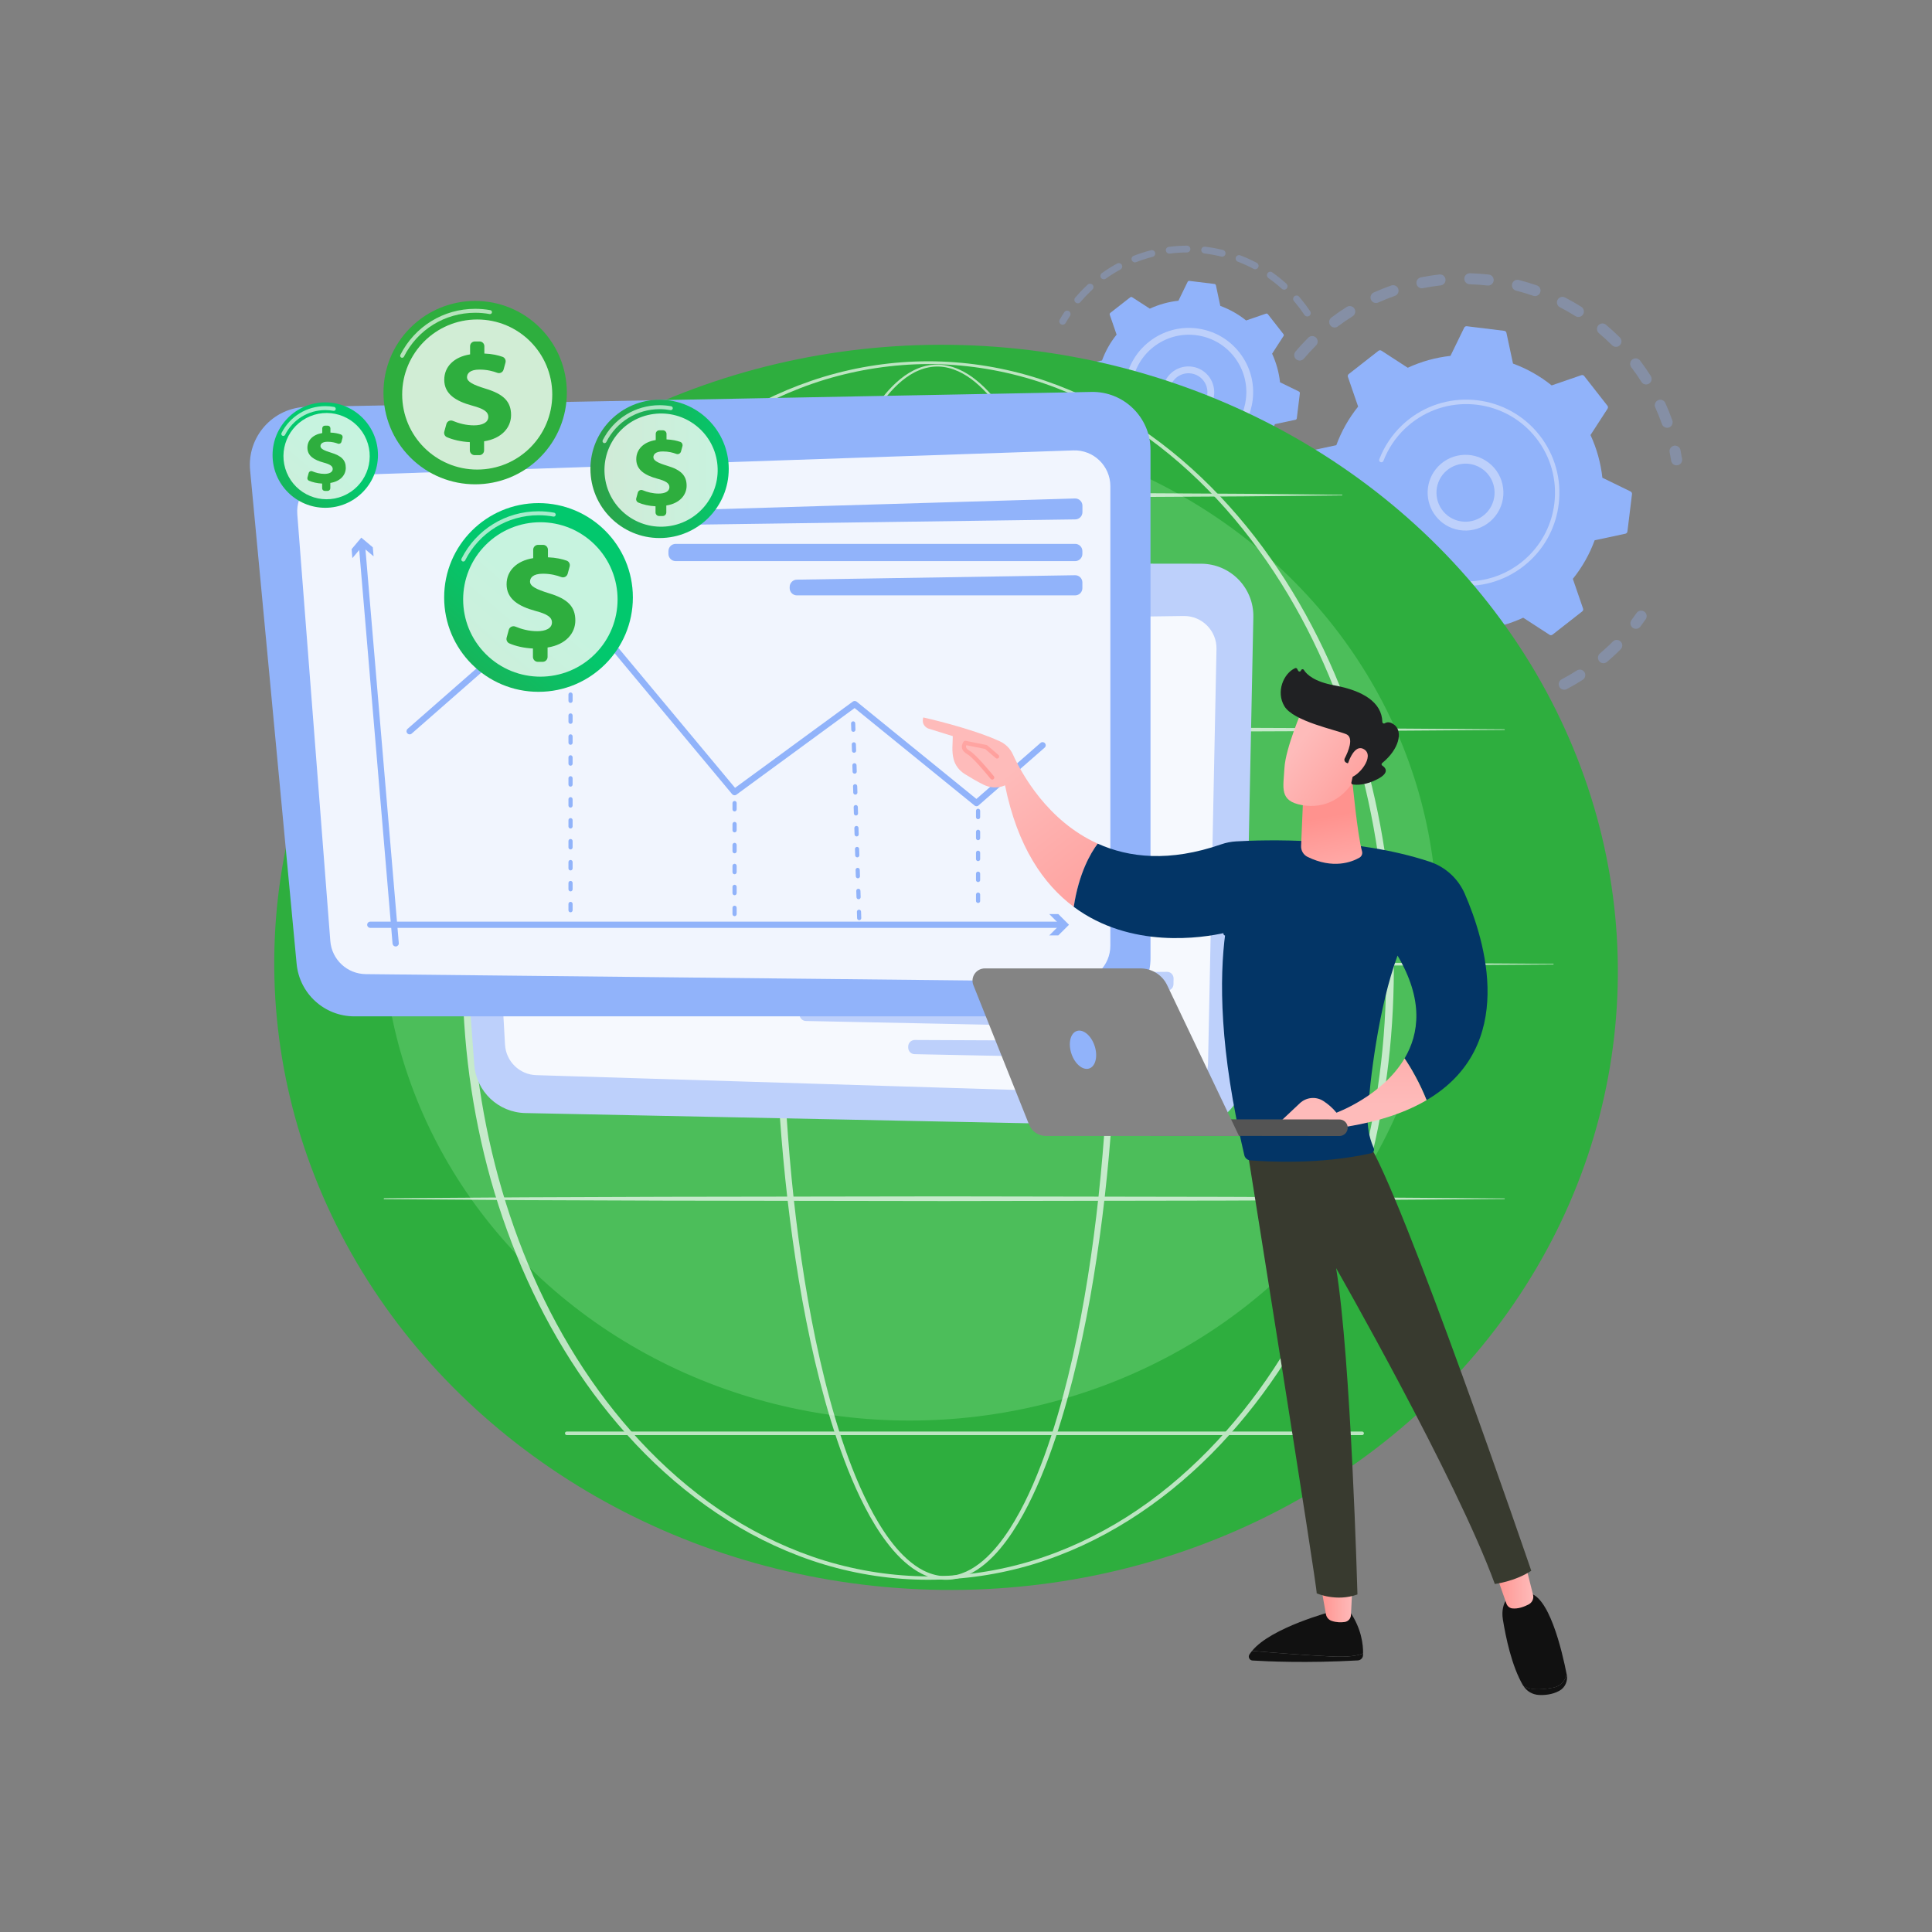 <?xml version="1.0" encoding="utf-8"?>
<!-- Generator: Adobe Illustrator 26.0.2, SVG Export Plug-In . SVG Version: 6.00 Build 0)  -->
<svg version="1.1" id="Illustration" xmlns="http://www.w3.org/2000/svg" xmlns:xlink="http://www.w3.org/1999/xlink" x="0px"
	 y="0px" viewBox="0 0 3710 3710" style="enable-background:new 0 0 3710 3710;" xml:space="preserve">
<rect x="0" y="0" width="3710" height="3710" fill="#808080" stroke="none"/>
<style type="text/css">
	.st0{opacity:0.3;}
	.st1{fill:#91B3FA;}
	.st2{fill:#BDD0FB;}
	.st3{fill:#2EAE3E;}
	.st4{opacity:0.26;fill:#A4EAAB;}
	.st5{opacity:0.68;}
	.st6{fill:#FFFFFF;}
	.st7{opacity:0.87;fill:#FFFFFF;}
	.st8{fill:url(#SVGID_1_);}
	.st9{opacity:0.65;fill:#FFFFFF;}
	.st10{opacity:0.78;fill:#FFFFFF;}
	.st11{fill:url(#SVGID_00000123430737120946689860000007230221949568185511_);}
	.st12{fill:url(#SVGID_00000023959599461456396060000015434736834854358179_);}
	.st13{fill:#111111;}
	.st14{fill:url(#SVGID_00000176003882534144380420000004745301173235949198_);}
	.st15{fill:url(#SVGID_00000107557591757672220610000008861199086268845976_);}
	.st16{fill:#383A2F;}
	.st17{fill:url(#SVGID_00000016039062416884002690000004597192151659180177_);}
	.st18{fill:#033566;}
	.st19{fill:url(#SVGID_00000021809031816877980480000016177451499313657018_);}
	.st20{fill:url(#SVGID_00000134217901452336271050000015557882907163691677_);}
	.st21{fill:#202123;}
	.st22{fill:url(#SVGID_00000082342532835601857830000012086596028929774271_);}
	.st23{fill:url(#SVGID_00000080907955225955313750000000947344622578648708_);}
	.st24{fill:url(#SVGID_00000149373225075690947230000000647803357143312038_);}
	.st25{fill:#545454;}
	.st26{fill:#848484;}
</style>
<g>
	<g>
		<g>
			<g class="st0">
				<path class="st1" d="M2488.2,689.2c-3.7-3.9-4-10-0.4-14.2c7.7-9.2,16-18.1,24.5-26.6c4.1-4.1,10.9-4.1,15,0
					c0,0.1,0.1,0.1,0.1,0.1c4,4.2,3.9,10.8-0.2,14.9c-8.1,8.1-15.9,16.6-23.3,25.3c-3.8,4.5-10.5,5-14.9,1.3
					C2488.7,689.8,2488.4,689.5,2488.2,689.2z M2555.3,625.7c-0.3-0.3-0.6-0.6-0.8-1c-3.5-4.7-2.6-11.3,2.1-14.9
					c9.6-7.3,19.6-14.2,29.7-20.5c5-3.1,11.5-1.6,14.6,3.3c3.1,5,1.6,11.5-3.3,14.6c-9.6,6.1-19.1,12.6-28.3,19.5
					C2565,630.1,2559,629.6,2555.3,625.7z M2634.7,578.6c-0.8-0.9-1.5-1.9-2-3c-2.4-5.3,0-11.6,5.3-14c10.9-4.9,22.3-9.4,33.6-13.4
					c5.5-1.9,11.6,1,13.5,6.5c1.9,5.5-1,11.6-6.5,13.5c-10.8,3.8-21.5,8-31.9,12.7C2642.6,582.8,2637.8,581.8,2634.7,578.6z
					 M2722.8,550.4c-1.4-1.4-2.3-3.2-2.7-5.3c-1.1-5.7,2.6-11.3,8.3-12.5c11.8-2.4,23.8-4.2,35.7-5.6c5.8-0.6,11.1,3.5,11.7,9.4
					c0.7,5.8-3.5,11.1-9.4,11.7c-11.3,1.3-22.8,3-34,5.3C2728.8,554.2,2725.2,553,2722.8,550.4z M2814.8,542.6c-1.9-2-3-4.7-2.9-7.6
					c0.2-5.9,5-10.5,10.9-10.3c12,0.3,24.1,1.2,36.1,2.5c5.8,0.6,10,5.9,9.4,11.7c-0.7,5.8-5.9,10-11.7,9.4
					c-11.4-1.3-22.9-2.1-34.3-2.4C2819.3,545.8,2816.7,544.5,2814.8,542.6z M2906.3,555.3c-2.5-2.6-3.6-6.3-2.6-10
					c1.4-5.7,7.2-9.1,12.9-7.7c11.6,3,23.3,6.5,34.6,10.4c5.5,1.9,8.5,8,6.5,13.5c-1.9,5.5-8,8.5-13.5,6.5
					c-10.8-3.7-21.8-7.1-32.9-9.9C2909.4,557.7,2907.7,556.7,2906.3,555.3z M3193.7,818.2c-1-1.1-1.8-2.3-2.3-3.8
					c-3.8-10.7-8.1-21.5-12.8-31.9c-2.4-5.3,0-11.6,5.3-14c5.3-2.4,11.6,0,14,5.3c5,11,9.5,22.3,13.5,33.6c1.9,5.5-1,11.6-6.5,13.5
					C3200.8,822.3,3196.5,821.1,3193.7,818.2z M2992.7,588c-3-3.2-3.9-8.1-1.8-12.2c2.7-5.2,9.1-7.3,14.3-4.6
					c10.7,5.5,21.3,11.5,31.4,17.9c4.9,3.1,6.5,9.7,3.4,14.6c-3.1,5-9.7,6.5-14.6,3.4c-9.7-6.1-19.7-11.8-29.8-17
					C2994.4,589.5,2993.5,588.8,2992.7,588z M3153.4,735.1c-0.5-0.5-0.9-1.1-1.3-1.7c-6.1-9.6-12.7-19.1-19.6-28.2
					c-3.5-4.7-2.6-11.3,2-14.9c4.7-3.5,11.3-2.6,14.9,2c7.3,9.6,14.2,19.6,20.6,29.7c3.1,5,1.7,11.5-3.3,14.6
					C3162.4,739.4,3156.8,738.7,3153.4,735.1z M3069.6,639.1c-3.7-3.9-4-10-0.5-14.2c3.8-4.5,10.5-5.1,14.9-1.3
					c9.2,7.7,18.1,15.9,26.6,24.4c0.1,0.1,0.1,0.1,0.2,0.2c4,4.2,3.9,10.7-0.2,14.8c-4.1,4.1-10.9,4.1-15,0
					c-8.1-8.1-16.6-15.9-25.3-23.2C3070.2,639.6,3069.9,639.4,3069.6,639.1z"/>
				<path class="st1" d="M3211.9,890.4c-1.4-1.5-2.5-3.5-2.8-5.7c-0.9-5.4-1.8-10.9-2.9-16.3c-1.2-5.7,2.6-11.3,8.3-12.5
					c5.7-1.2,11.3,2.6,12.5,8.3c1.1,5.7,2.2,11.4,3.1,17.1c0.9,5.8-3,11.2-8.8,12.1C3217.7,894.1,3214.3,892.9,3211.9,890.4z"/>
			</g>
			<g class="st0">
				<path class="st1" d="M3133.8,1204.2c-3.5-3.7-4-9.5-0.8-13.7c3.3-4.4,6.6-8.9,9.7-13.4c3.3-4.8,9.9-6,14.8-2.7
					c4.8,3.4,6,9.9,2.7,14.8c-3.3,4.8-6.7,9.5-10.2,14.1c-3.5,4.7-10.2,5.6-14.9,2.1C3134.6,1205,3134.2,1204.6,3133.8,1204.2z"/>
				<path class="st1" d="M2506.3,1241.8c-3.4-3.5-6.7-7.1-10-10.8c-3.9-4.4-3.5-11.1,0.8-15c4.4-3.9,11.1-3.5,15,0.8
					c7.6,8.4,15.5,16.6,23.6,24.2c4.3,4,4.4,10.7,0.4,15c-4,4.3-10.7,4.5-15,0.4C2516.1,1251.7,2511.1,1246.8,2506.3,1241.8z
					 M2461.9,1186.8c-0.4-0.4-0.8-0.9-1.1-1.4c-6.6-9.8-12.9-20-18.7-30.3c-2.9-5.1-1.1-11.6,4.1-14.4c5.1-2.9,11.6-1.1,14.4,4.1
					c5.5,9.8,11.5,19.5,17.8,28.8c3.3,4.8,2,11.4-2.8,14.7C2471.1,1191.2,2465.4,1190.5,2461.9,1186.8z M2564.3,1291.9
					c-3.5-3.6-4-9.3-1-13.5c3.4-4.8,10-5.9,14.8-2.5c9.1,6.5,18.6,12.7,28.3,18.4c5,3,6.7,9.5,3.7,14.5c-3,5-9.5,6.7-14.5,3.7
					c-10.2-6-20.2-12.6-29.8-19.4C2565.2,1292.8,2564.7,1292.3,2564.3,1291.9z M2419.4,1106.4c-0.9-1-1.7-2.1-2.2-3.5
					c-4.3-11-8.2-22.3-11.6-33.7c-1.7-5.6,1.5-11.5,7.1-13.2c5.6-1.7,11.5,1.5,13.2,7.1c3.2,10.8,6.9,21.5,11,32
					c2.1,5.5-0.5,11.6-6,13.7C2426.9,1110.5,2422.3,1109.4,2419.4,1106.4z M2643.6,1336.2c-2.8-3-3.8-7.4-2.1-11.5
					c2.3-5.4,8.5-7.9,13.9-5.7c10.3,4.3,21,8.3,31.7,11.8c5.6,1.8,8.6,7.8,6.8,13.4c-1.8,5.6-7.8,8.6-13.4,6.8
					c-11.3-3.7-22.5-7.8-33.3-12.4C2645.8,1338,2644.6,1337.2,2643.6,1336.2z M2730.8,1361.9c-2.3-2.4-3.4-5.7-2.8-9.2
					c1-5.8,6.5-9.6,12.3-8.6c11.1,2,22.3,3.5,33.5,4.6c5.8,0.5,10.1,5.7,9.6,11.6c-0.6,5.8-5.7,10.1-11.6,9.6
					c-11.8-1.1-23.6-2.7-35.2-4.8C2734.3,1364.6,2732.3,1363.5,2730.8,1361.9z M2821.5,1368.1c-1.7-1.8-2.8-4.2-2.9-6.9
					c-0.2-5.9,4.3-10.8,10.2-11c11.2-0.5,22.6-1.4,33.7-2.8c5.8-0.7,11.1,3.4,11.8,9.2c0.7,5.8-3.4,11.1-9.2,11.8
					c-11.7,1.5-23.6,2.5-35.5,3C2826.4,1371.5,2823.5,1370.2,2821.5,1368.1z M2911.4,1354.4c-1.2-1.2-2.1-2.8-2.6-4.6
					c-1.5-5.7,1.8-11.5,7.5-13c10.9-2.9,21.7-6.3,32.3-10.1c5.5-2,11.6,0.9,13.6,6.4c2,5.5-0.9,11.6-6.4,13.6
					c-11.1,4-22.5,7.6-34,10.7C2917.9,1358.3,2913.9,1357.1,2911.4,1354.4z M2996.1,1321.2c-0.7-0.7-1.3-1.5-1.7-2.4
					c-2.7-5.2-0.7-11.6,4.4-14.3c9.9-5.2,19.7-10.9,29.2-17c4.9-3.2,11.5-1.7,14.6,3.2c3.2,4.9,1.7,11.5-3.2,14.7
					c-10,6.4-20.3,12.4-30.8,17.9C3004.4,1325.5,2999.2,1324.5,2996.1,1321.2z M3071.4,1270.3c-0.2-0.2-0.3-0.3-0.4-0.5
					c-3.8-4.5-3.2-11.2,1.2-14.9c6.3-5.4,12.5-11,18.5-16.7c2.2-2.1,4.3-4.2,6.4-6.3c4.1-4.1,10.9-4.2,15,0c4.3,4.1,4.2,10.9,0,15
					c-2.2,2.2-4.4,4.4-6.7,6.6c-6.3,6-12.8,11.9-19.4,17.5C3081.6,1274.7,3075.2,1274.3,3071.4,1270.3z"/>
				<path class="st1" d="M2395.8,1018.3c-1.5-1.5-2.5-3.5-2.8-5.7c-0.9-5.7-1.6-11.5-2.3-17.2c-0.6-5.8,3.5-11.1,9.4-11.7
					c5.8-0.6,11.1,3.5,11.7,9.4c0.6,5.5,1.3,11,2.2,16.4c0.9,5.8-3.1,11.2-8.9,12.1C2401.5,1022,2398.1,1020.7,2395.8,1018.3z"/>
			</g>
			<g>
				<path class="st1" d="M2494.4,943.5c-0.3,2.1,0.8,4.1,2.7,5.1l54.2,26.4c3.1,28,10.6,55.7,22.8,82l-32.8,50.6
					c-1.2,1.8-1,4.1,0.3,5.7l44.6,57c1.3,1.7,3.5,2.3,5.5,1.6l57-19.6c22.6,18.2,47.7,32.2,74.2,41.9l12.6,59
					c0.4,2.1,2.1,3.6,4.2,3.9l71.8,8.8c2.1,0.3,4.1-0.8,5.1-2.7l26.4-54.2c28-3.1,55.7-10.6,82-22.8l50.6,32.8
					c1.8,1.2,4.1,1,5.7-0.3l57-44.6c1.7-1.3,2.3-3.5,1.6-5.5l-19.6-57c18.2-22.6,32.2-47.7,41.9-74.1l59-12.6
					c2.1-0.4,3.6-2.1,3.9-4.2l8.8-71.8c0.3-2.1-0.8-4.1-2.7-5.1l-54.2-26.4c-3.1-28-10.6-55.7-22.8-82l32.8-50.6
					c1.1-1.8,1-4.1-0.3-5.7l-44.6-57c-1.3-1.7-3.5-2.3-5.5-1.6l-57,19.6c-22.6-18.2-47.7-32.2-74.2-41.9l-12.6-59
					c-0.4-2.1-2.1-3.6-4.2-3.9l-71.8-8.8c-2.1-0.3-4.1,0.8-5.1,2.7l-26.4,54.2c-28,3.1-55.7,10.6-82,22.8l-50.6-32.8
					c-1.8-1.1-4.1-1-5.7,0.3l-57,44.6c-1.7,1.3-2.3,3.5-1.6,5.5l19.6,57c-18.2,22.6-32.2,47.7-41.9,74.1l-59,12.6
					c-2.1,0.4-3.6,2.1-3.9,4.2L2494.4,943.5z"/>
				<g>
					<path class="st2" d="M2761.7,996.4c-24.6-25.6-27.3-66.1-5-94.9c24.6-31.7,70.4-37.5,102.1-12.9c15.4,11.9,25.2,29.1,27.6,48.4
						c2.4,19.3-2.8,38.3-14.7,53.7c-24.6,31.7-70.4,37.5-102.1,12.9C2766.8,1001.3,2764.1,998.9,2761.7,996.4z M2854.5,907.5
						c-1.9-2-3.9-3.8-6.1-5.5c-24.3-18.8-59.4-14.4-78.3,9.9c-18.8,24.3-14.4,59.4,9.9,78.3c24.3,18.8,59.4,14.4,78.3-9.9
						c9.1-11.8,13.1-26.4,11.3-41.2C2868,927.1,2862.8,916.1,2854.5,907.5z"/>
				</g>
				<g>
					<path class="st2" d="M2686.9,1070.2c-4.2-4.4-8.2-9-12-13.9l0,0c-1.2-1.5-2.4-3.1-3.5-4.6c-5.7-7.7-10.7-15.9-15-24.4
						c-0.1-0.1-0.1-0.2-0.2-0.3c-0.2-0.3-0.3-0.7-0.5-1c-0.3-0.6-0.6-1.3-1-1.9c-0.8-1.7-0.4-3.7,0.9-4.9c0.3-0.3,0.7-0.6,1.1-0.8
						c2.1-1,4.6-0.1,5.7,2c5.3,10.8,11.7,21.2,19.2,30.8c37.2,47.6,94.8,70,150.8,64.5c31.2-3,61.9-14.6,88.3-35.3
						c4.6-3.6,9.1-7.5,13.2-11.5c28.2-27.1,46.1-62.7,50.9-102c5.5-45.2-6.9-89.8-34.9-125.6c-57.9-74-165.2-87.1-239.2-29.2
						c-4.6,3.6-8.9,7.4-13.1,11.3c-18,17.3-32,38.3-41,61.6c-0.2,0.6-0.6,1.1-1,1.5c-1.1,1.1-2.9,1.5-4.5,0.9
						c-2.2-0.8-3.3-3.3-2.4-5.5c9.4-24.5,24.1-46.5,43-64.7c4.4-4.2,8.9-8.2,13.7-11.9c77.7-60.8,190.3-47,251.1,30.7
						c29.4,37.6,42.5,84.5,36.7,131.9c-5,41.3-23.8,78.7-53.4,107.1c-4.4,4.2-9,8.2-13.9,12.1c-37.6,29.4-84.5,42.5-131.9,36.7
						C2752.8,1118.6,2715.3,1099.8,2686.9,1070.2z"/>
				</g>
			</g>
		</g>
		<g>
			<g class="st0">
				<path class="st1" d="M2035.9,621.6c-2-2-2.4-5.2-1-7.8c2.8-4.8,5.7-9.6,8.8-14.3c2-3,6-3.9,9.1-1.9c3,2,3.9,6,1.9,9.1
					c-2.9,4.4-5.7,9-8.4,13.6c-1.8,3.1-5.8,4.2-8.9,2.4C2036.8,622.5,2036.3,622.1,2035.9,621.6z"/>
				<path class="st1" d="M2064.9,580.4c-2.3-2.4-2.5-6.2-0.3-8.8c6.2-7.3,12.8-14.4,19.8-21c1.5-1.4,2.9-2.8,4.4-4.2
					c2.7-2.4,6.8-2,9.3,0.4c2.4,2.7,2.3,6.8-0.4,9.3c-1.4,1.3-2.8,2.6-4.2,4c-6.6,6.3-12.9,13.1-18.8,20c-2.3,2.8-6.5,3.1-9.2,0.8
					C2065.2,580.7,2065,580.5,2064.9,580.4z M2114.9,534.3c-0.2-0.2-0.4-0.5-0.6-0.7c-2.1-2.9-1.4-7,1.5-9.1
					c9.4-6.8,19.4-13,29.5-18.5c3.2-1.7,7.2-0.5,8.9,2.6c1.7,3.2,0.6,7.2-2.6,8.9c-9.7,5.3-19.2,11.2-28.2,17.7
					C2120.8,537,2117.1,536.7,2114.9,534.3z M2174.7,501.8c-0.6-0.6-1-1.3-1.4-2.1c-1.3-3.4,0.3-7.2,3.7-8.5
					c10.8-4.2,22-7.8,33.2-10.7c3.5-0.9,7.1,1.2,8,4.7c0.9,3.5-1.2,7.1-4.7,8c-10.7,2.7-21.4,6.2-31.7,10.2
					C2179.2,504.4,2176.4,503.7,2174.7,501.8z M2240.6,485c-0.9-1-1.6-2.3-1.8-3.7c-0.5-3.6,2.1-6.9,5.7-7.3
					c11.5-1.5,23.2-2.2,34.8-2.3c3.6,0,6.6,2.9,6.6,6.5c0,3.6-2.9,6.6-6.5,6.6c-11,0-22.2,0.8-33.2,2.2
					C2244,487.2,2241.9,486.4,2240.6,485z M2308.6,484.7c-1.3-1.4-2-3.3-1.8-5.3c0.4-3.6,3.7-6.2,7.3-5.7
					c11.5,1.4,23.1,3.5,34.3,6.3c3.5,0.9,5.7,4.4,4.8,7.9c-0.9,3.5-4.4,5.7-7.9,4.8c-10.7-2.6-21.7-4.6-32.7-6
					C2311,486.5,2309.6,485.8,2308.6,484.7z M2374.6,501c-1.7-1.8-2.3-4.4-1.4-6.9c1.3-3.4,5.1-5.1,8.5-3.8
					c10.8,4.1,21.5,9,31.7,14.4c3.2,1.7,4.4,5.7,2.7,8.9c-1.7,3.2-5.7,4.4-8.9,2.7c-9.7-5.2-19.9-9.8-30.2-13.8
					C2376,502.2,2375.2,501.7,2374.6,501z M2434.6,532.9c-2.1-2.2-2.5-5.7-0.6-8.3c2.1-3,6.2-3.7,9.1-1.6c9.5,6.6,18.6,14,27.2,21.8
					c2.6,2.5,2.9,6.6,0.5,9.3c-2.4,2.7-6.6,2.9-9.3,0.5c-8.2-7.5-17-14.4-26-20.8C2435.2,533.5,2434.9,533.2,2434.6,532.9z
					 M2505.6,605.7c-0.3-0.3-0.5-0.6-0.7-0.9c-5.3-7.9-11.1-15.7-17.3-23.2c-0.9-1.1-1.9-2.2-2.8-3.3c-2.4-2.7-2.1-6.9,0.7-9.2
					c2.7-2.4,7-2.1,9.2,0.7c1,1.2,2,2.3,3,3.5c6.5,7.8,12.6,15.9,18.2,24.3c2,3,1.2,7.1-1.8,9.1
					C2511.3,608.4,2507.8,607.9,2505.6,605.7z"/>
			</g>
			<g class="st0">
				<path class="st1" d="M2079,953.2c-2.5-2.6-2.4-6.7,0.1-9.2c2.6-2.5,6.7-2.5,9.3,0.1c7.6,7.8,15.8,15.1,24.3,21.9
					c2.8,2.3,3.3,6.4,1.1,9.2c-2.3,2.8-6.4,3.3-9.2,1.1C2095.7,969.2,2087.1,961.4,2079,953.2C2079,953.3,2079,953.3,2079,953.2z
					 M2057,928c-0.2-0.2-0.3-0.3-0.5-0.5c-7-9-13.5-18.6-19.3-28.4c-1.8-3.1-0.8-7.1,2.3-9c3.1-1.9,7.1-0.8,9,2.3
					c5.6,9.3,11.8,18.4,18.4,27.1c2.2,2.9,1.7,7-1.2,9.2C2063,930.7,2059.3,930.4,2057,928z M2131.4,994.9c-2-2.1-2.4-5.4-0.9-8
					c1.9-3.1,5.9-4.1,9-2.2c9.3,5.7,19,10.8,28.9,15.3c3.3,1.5,4.7,5.4,3.2,8.7c-1.5,3.3-5.4,4.7-8.7,3.2
					c-10.4-4.7-20.5-10.1-30.3-16.1C2132.2,995.6,2131.7,995.3,2131.4,994.9z M2022.7,870.5c-0.5-0.5-0.9-1.2-1.3-1.9
					c-4.6-10.4-8.6-21.3-11.9-32.2c-1-3.5,0.9-7.1,4.4-8.2c3.5-1,7.1,0.9,8.2,4.4c3.1,10.4,7,20.7,11.3,30.7c1.5,3.3,0,7.2-3.4,8.6
					C2027.5,873.1,2024.6,872.4,2022.7,870.5z M2192.2,1022.6c-1.6-1.7-2.3-4.2-1.5-6.5c1.1-3.5,4.8-5.4,8.2-4.3
					c10.4,3.3,21,6,31.7,8c3.6,0.7,5.9,4.1,5.2,7.6c-0.7,3.6-4.1,5.9-7.6,5.2c-11.2-2.1-22.4-4.9-33.3-8.3
					C2193.9,1024,2193,1023.4,2192.2,1022.6z M2258,1034.9c-1.2-1.3-1.9-3.1-1.8-5c0.2-3.6,3.3-6.4,7-6.1
					c10.9,0.7,21.9,0.7,32.7,0.1c3.6-0.2,6.7,2.6,6.9,6.2c0.2,3.6-2.6,6.7-6.2,6.9c-11.4,0.6-22.9,0.6-34.3-0.1
					C2260.6,1036.8,2259.1,1036.1,2258,1034.9z M2324.8,1031.1c-0.9-0.9-1.5-2.1-1.7-3.4c-0.6-3.6,1.7-7,5.3-7.6
					c10.7-1.9,21.4-4.5,31.8-7.7c3.5-1.1,7.1,0.9,8.2,4.3c1.1,3.5-0.9,7.1-4.3,8.2c-10.9,3.4-22.1,6.1-33.3,8.1
					C2328.4,1033.5,2326.2,1032.7,2324.8,1031.1z"/>
				<path class="st1" d="M2003.3,806.1c-0.9-0.9-1.5-2.1-1.7-3.4c-0.9-5.5-1.7-11.1-2.3-16.6c-0.4-3.6,2.2-6.8,5.8-7.2
					c3.6-0.4,6.8,2.2,7.2,5.8c0.6,5.2,1.3,10.5,2.2,15.8c0.6,3.6-1.8,7-5.3,7.6C2007,808.4,2004.8,807.6,2003.3,806.1z"/>
			</g>
			<g>
				<path class="st1" d="M2068.2,751.5c-0.2,1.4,0.6,2.8,1.8,3.4l36.3,17.7c2,18.7,7.1,37.3,15.2,54.9l-21.9,33.9
					c-0.8,1.2-0.7,2.7,0.2,3.8l29.8,38.1c0.9,1.1,2.4,1.6,3.7,1.1l38.1-13.1c15.1,12.2,31.9,21.5,49.6,28l8.4,39.5
					c0.3,1.4,1.4,2.4,2.8,2.6l48.1,5.9c1.4,0.2,2.8-0.6,3.4-1.8l17.7-36.3c18.7-2,37.3-7.1,54.9-15.2l33.9,21.9
					c1.2,0.8,2.7,0.7,3.8-0.2l38.1-29.8c1.1-0.9,1.6-2.4,1.1-3.7l-13.1-38.1c12.2-15.1,21.5-31.9,28-49.6l39.5-8.4
					c1.4-0.3,2.4-1.4,2.6-2.8l5.9-48.1c0.2-1.4-0.6-2.8-1.8-3.4l-36.3-17.7c-2-18.7-7.1-37.3-15.2-54.9l21.9-33.9
					c0.8-1.2,0.7-2.7-0.2-3.8l-29.8-38.1c-0.9-1.1-2.4-1.6-3.7-1.1l-38.1,13.1c-15.1-12.2-31.9-21.5-49.6-28l-8.4-39.5
					c-0.3-1.4-1.4-2.4-2.8-2.6l-48.1-5.9c-1.4-0.2-2.8,0.6-3.4,1.8l-17.7,36.3c-18.7,2-37.3,7.1-54.9,15.2l-33.9-21.9
					c-1.2-0.8-2.7-0.7-3.8,0.2l-38.1,29.8c-1.1,0.9-1.6,2.4-1.1,3.7l13.1,38.1c-12.2,15.1-21.5,31.9-28,49.6l-39.5,8.4
					c-1.4,0.3-2.4,1.4-2.6,2.8L2068.2,751.5z"/>
				<g>
					<path class="st2" d="M2246.3,787.4c-7.3-7.6-12-17.4-13.3-28c-1.7-13.1,1.9-26.1,10-36.6c16.7-21.6,47.9-25.5,69.5-8.8
						c21.6,16.8,25.5,47.9,8.8,69.5c-8.1,10.5-19.8,17.1-32.9,18.8c-13.1,1.7-26.1-1.9-36.6-10
						C2249.8,790.8,2248,789.2,2246.3,787.4z M2308.5,728c-1.2-1.3-2.5-2.5-4-3.6c-15.9-12.3-38.8-9.4-51.1,6.5
						c-6,7.7-8.6,17.2-7.4,26.9c1.2,9.7,6.1,18.3,13.8,24.2l0,0c7.7,6,17.3,8.6,26.9,7.4c9.7-1.2,18.3-6.1,24.2-13.8
						C2322.2,761.1,2320.8,740.8,2308.5,728z"/>
				</g>
				<g>
					<path class="st2" d="M2194.2,838.8c-2.9-3-5.6-6.2-8.2-9.5c-5.2-6.6-9.7-13.8-13.4-21.3c-0.2-0.3-0.3-0.7-0.5-1
						c-1.3-2.6-0.6-5.7,1.4-7.6c0.5-0.5,1.1-0.9,1.7-1.2c3.3-1.6,7.2-0.2,8.7,3c3.4,7,7.6,13.7,12.4,19.9l0,0c0.3,0.3,0.5,0.7,0.8,1
						c11.6,14.5,26.4,25.6,43,32.6c9.1,3.8,18.7,6.4,28.7,7.7c0.1,0,0.2,0,0.2,0c0.3,0,0.5,0.1,0.7,0.1c29.2,3.6,58.1-4.5,81.3-22.6
						c3-2.3,5.9-4.8,8.6-7.4c18.3-17.5,29.8-40.6,32.9-66.1c3.6-29.2-4.5-58.1-22.6-81.3c-18.2-23.2-44.3-37.9-73.5-41.5
						c-29.2-3.6-58.1,4.5-81.3,22.6c-3,2.3-5.8,4.8-8.5,7.3c-11.6,11.2-20.7,24.8-26.5,39.9c-0.4,0.9-0.9,1.7-1.6,2.4
						c-1.8,1.7-4.4,2.3-6.9,1.4c-3.4-1.3-5.1-5.1-3.8-8.5c6.5-16.9,16.6-32.1,29.7-44.6c3-2.9,6.2-5.6,9.5-8.2
						c26-20.3,58.3-29.3,91-25.3c32.7,4,61.9,20.5,82.2,46.5c20.3,26,29.3,58.3,25.3,91c-3.5,28.5-16.4,54.3-36.9,73.9
						c-3,2.9-6.2,5.7-9.6,8.3C2309,889.8,2237.5,883.8,2194.2,838.8z"/>
				</g>
			</g>
		</g>
	</g>
	<g>
		
			<ellipse transform="matrix(4.385839e-02 -0.999 0.999 4.385839e-02 -118.733 3591.132)" class="st3" cx="1816.8" cy="1857.6" rx="1195.4" ry="1290.3"/>
		<ellipse class="st4" cx="1746.9" cy="1771.4" rx="1012.5" ry="956.5"/>
		<g class="st5">
			<path class="st6" d="M2144.9,1863.4c-0.3,210.8-14.7,421.9-51.7,629.7c-9.4,51.9-20.2,103.6-33.2,154.7
				c-13,51.1-28,101.8-46.4,151.4c-9.2,24.8-19.3,49.2-30.6,73.1c-11.3,23.9-23.9,47.3-38.6,69.5c-14.7,22.1-31.3,43.2-51.9,60.6
				c-10.3,8.6-21.5,16.3-33.9,21.9c-12.3,5.6-25.8,9.1-39.5,9.3c-13.7,0.4-27.3-2.3-39.9-7.4c-12.6-5-24.2-12.3-34.7-20.7
				c-21-16.8-38-37.7-53-59.6c-14.9-22-27.7-45.3-39.2-69.1c-11.5-23.8-21.7-48.3-31-73c-18.6-49.5-33.8-100.1-46.9-151.2
				c-13.1-51.1-24-102.8-33.5-154.6c-18.8-103.8-31.7-208.6-40.3-313.7c-8.6-105.1-12.8-210.5-13.3-316
				c-0.2-52.7,1.1-105.4,2.9-158.1c1.9-52.7,4.8-105.3,8.6-157.9c7.7-105.1,19.2-210,36.4-314.1c8.6-52,18.7-103.8,30.8-155.1
				c12.2-51.3,26.3-102.2,43.9-152c8.8-24.9,18.5-49.5,29.5-73.5c11-24,23.3-47.5,37.7-69.7c14.5-22.1,31.1-43.2,51.9-60.1
				c10.4-8.4,21.8-15.6,34.3-20.6c12.4-5,25.9-7.5,39.4-7c13.4,0.4,26.7,3.8,38.9,9.2c12.2,5.4,23.5,12.8,33.8,21.2
				c20.7,16.8,37.8,37.4,53,59.1c15.1,21.7,28.3,44.7,40.3,68.3c11.9,23.6,22.6,47.8,32.4,72.3c19.6,49,35.7,99.3,49.8,150.2
				c14,50.9,25.9,102.3,36.1,154C2127.9,1441.4,2144.4,1652.6,2144.9,1863.4z M2132.2,1863.4c0.2-105.1-3.9-210.2-12.7-314.9
				c-8.7-104.7-21.8-209.1-41.4-312.4c-9.8-51.6-21.1-102.9-34.6-153.7c-13.5-50.7-29.2-100.9-48.2-149.9
				c-9.6-24.4-19.9-48.6-31.6-72c-11.6-23.5-24.5-46.4-39.3-68c-14.8-21.5-31.5-41.9-51.6-58.6c-10-8.3-20.9-15.5-32.7-20.9
				c-11.8-5.3-24.5-8.7-37.4-9.1c-12.9-0.4-25.8,2.2-37.7,7.1c-12,4.8-23,12-33,20.2c-20,16.6-36.3,37.5-50.4,59.4
				c-14.1,22-26,45.4-36.7,69.3c-10.7,23.9-20.1,48.5-28.6,73.3c-17,49.7-30.6,100.4-42.3,151.7c-11.6,51.2-21.2,102.9-29.4,154.8
				c-16.2,103.8-26.8,208.5-33.5,313.4c-6.8,104.9-9.3,210-9.1,315.1c-0.2,105.1,3.4,210.2,11.3,315
				c7.9,104.8,20.1,209.3,38.2,312.8c9.1,51.7,19.7,103.2,32.4,154.1c12.7,50.9,27.5,101.4,45.6,150.6c9.1,24.6,19,48.8,30.3,72.5
				c11.3,23.6,23.7,46.7,38.2,68.4c14.5,21.6,31,42.1,51.1,58.3c10,8.1,20.9,15.1,32.8,19.8c11.8,4.8,24.5,7.5,37.1,7
				c12.7-0.3,25.2-3.7,36.8-9c11.6-5.3,22.3-12.7,32.1-21c19.6-16.8,35.8-37.6,50.1-59.3c28.3-43.9,49.4-92.2,67.4-141.4
				c17.9-49.3,32.5-99.8,45.1-150.7c12.6-51,23-102.5,32-154.2c18-103.5,30-208,37.9-312.8
				C2128.5,2073.6,2132.3,1968.5,2132.2,1863.4z"/>
			<path class="st6" d="M2676.6,1863.4c-0.3,67.8-4.5,135.7-13.6,202.9c-9.1,67.2-22.5,133.9-40.7,199.2
				c-36.7,130.5-92.2,256.2-167.8,369c-37.8,56.3-80.6,109.4-128.4,157.5c-47.8,48.1-100.8,91.2-158.2,127.3
				c-57.4,36.1-119.4,65.1-184.4,84.7c-65,19.5-132.8,29.6-200.7,29.6c-67.9,0.1-135.7-10-200.7-29.5
				c-65-19.6-127.1-48.6-184.5-84.6c-57.5-36.1-110.5-79.2-158.4-127.3c-47.9-48.1-90.8-101.1-128.6-157.4
				c-75.7-112.8-131.2-238.5-168.1-369.1c-18.3-65.4-31.9-132.1-41-199.3c-9-67.3-13.3-135.2-13.5-203c0.2-67.9,4.5-135.8,13.6-203
				c9.1-67.3,22.8-133.9,41.1-199.3c37-130.6,92.6-256.2,168.3-368.9c37.8-56.3,80.7-109.3,128.6-157.3
				c47.9-48,100.9-91,158.3-127.1c57.5-36,119.5-64.7,184.4-84.4c64.9-19.5,132.7-29.6,200.5-29.6c67.8,0,135.5,10.2,200.4,29.7
				c64.9,19.7,126.9,48.5,184.3,84.5c57.4,36.1,110.3,79.1,158.1,127.2c47.8,48,90.7,101,128.4,157.3
				c75.6,112.7,131.1,238.3,167.9,368.8c18.2,65.3,31.7,132,40.8,199.2C2672,1727.7,2676.3,1795.5,2676.6,1863.4z M2662,1863.4
				c0-67.2-4.1-134.4-12.8-201.1c-8.8-66.6-21.9-132.7-39.7-197.5c-35.6-129.5-89.4-254.5-163.4-366.9c-37-56.1-79-109-126.1-157.1
				c-47.1-48-99.1-91.3-155.9-127.4c-56.8-36-118.1-65-182.5-84.6c-64.4-19.5-131.6-29.6-198.8-29.7
				c-67.3,0.2-134.4,10.4-198.8,29.9c-64.3,19.7-125.6,48.7-182.4,84.7c-56.7,36.1-108.7,79.4-155.7,127.5
				c-47,48.1-88.9,101-125.9,157.1c-73.9,112.4-127.6,237.3-163,366.8c-35.4,129.6-52.5,264-52.5,398.3
				c0,134.3,17.2,268.7,52.7,398.3c35.6,129.4,89.3,254.3,163.2,366.6c36.9,56.1,78.9,108.9,125.9,157c47,48,98.9,91.2,155.7,127.3
				c56.7,35.9,118,64.8,182.3,84.5c64.3,19.5,131.3,29.8,198.5,30c67.2-0.2,134.3-10.3,198.6-29.8c64.3-19.6,125.6-48.5,182.4-84.4
				c56.8-36,108.8-79.3,155.8-127.2c47-48,89.1-100.8,126.1-156.9c74-112.3,127.9-237.2,163.6-366.7c17.8-64.8,31-130.8,39.8-197.5
				C2657.9,1997.8,2661.9,1930.6,2662,1863.4z"/>
			<path class="st6" d="M737.8,1400.2l268.9-1.8l268.9-1l537.8-0.8l537.8,0.9l268.9,1.1l268.9,1.9c0.4,0,0.6,0.3,0.6,0.6
				c0,0.4-0.3,0.6-0.6,0.6l-268.9,1.9l-268.9,1.1l-537.8,0.9l-537.8-0.8l-268.9-1l-268.9-1.8c-0.5,0-1-0.4-1-1
				C736.9,1400.6,737.3,1400.2,737.8,1400.2z"/>
			<path class="st6" d="M1049.8,949.8l190.9-1.8l190.9-1c63.6-0.4,127.3-0.4,190.9-0.5l190.9-0.3l381.9,0.9l190.9,1.1l190.9,1.9
				c0.4,0,0.6,0.3,0.6,0.6c0,0.4-0.3,0.6-0.6,0.6l-190.9,1.9l-190.9,1.1l-381.9,0.9l-190.9-0.3c-63.6-0.1-127.3-0.1-190.9-0.5
				l-190.9-1l-190.9-1.8c-0.5,0-1-0.4-0.9-1C1048.9,950.2,1049.3,949.8,1049.8,949.8z"/>
			<path class="st6" d="M644.4,1850.6l292.3-1.8l292.3-1l584.6-0.8l584.6,0.9l292.3,1.1l292.3,1.9c0.4,0,0.6,0.3,0.6,0.6
				c0,0.4-0.3,0.6-0.6,0.6l-292.3,1.9l-292.3,1.1l-584.6,0.9l-584.6-0.8l-292.3-1l-292.3-1.8c-0.5,0-1-0.4-1-1
				C643.4,1851.1,643.9,1850.6,644.4,1850.6z"/>
			<path class="st6" d="M737.8,2301l268.9-1.8l268.9-1l537.8-0.8l537.8,0.9l268.9,1.1l268.9,1.9c0.4,0,0.6,0.3,0.6,0.6
				c0,0.4-0.3,0.6-0.6,0.6l-268.9,1.9l-268.9,1.1l-537.8,0.9l-537.8-0.8l-268.9-1l-268.9-1.8c-0.5,0-1-0.4-1-1
				C736.9,2301.5,737.3,2301.1,737.8,2301z"/>
			<path class="st6" d="M2615.7,2755.8H1088.3c-1.9,0-3.4-1.5-3.4-3.4c0-1.9,1.5-3.4,3.4-3.4h1527.4c1.9,0,3.4,1.5,3.4,3.4
				C2619,2754.3,2617.5,2755.8,2615.7,2755.8z"/>
		</g>
	</g>
	<g>
		<g>
			<path class="st2" d="M2286.4,2163.4l-1277.6-26c-51.8-1.1-94.3-41.3-98.1-93l-63.1-855.9c-4.3-58.3,41.9-107.9,100.3-107.8
				l1358.6,1.8c56.2,0.1,101.4,46.3,100.3,102.4l-17.9,880.1C2387.7,2120.5,2341.8,2164.5,2286.4,2163.4z"/>
			<path class="st7" d="M927.7,1266.3l42.1,739.8c1.8,32.1,27.9,57.6,60.1,58.5l1225.9,37.8c34.5,1.1,63.3-26.3,64-60.8l16.2-795.3
				c0.7-35.1-27.8-63.8-62.9-63.4l-1284.2,17.6C953.5,1201.2,925.7,1231,927.7,1266.3z"/>
			<path class="st2" d="M1549,1872.8l691.9-6.6c7.1-0.1,12.8,5.7,12.7,12.8l-0.2,11.1c-0.1,6.9-5.8,12.4-12.7,12.3l-691.7-4.5
				c-7,0-12.6-5.8-12.5-12.8l0,0C1536.7,1878.3,1542.2,1872.9,1549,1872.8z"/>
			<path class="st2" d="M1535.4,1943.1l-0.1,4.7c-0.1,6.9,5.4,12.7,12.3,12.8l691.5,14.1c6.9,0.1,12.7-5.4,12.8-12.3l0.1-4.7
				c0.1-6.9-5.4-12.7-12.3-12.8l-691.5-14.1C1541.3,1930.6,1535.5,1936.2,1535.4,1943.1z"/>
			<path class="st2" d="M1744,2009.4l0,2.1c-0.1,6.9,5.4,12.7,12.3,12.8l481.6,9.8c6.9,0.1,12.7-5.4,12.8-12.3l0.2-9.8
				c0.1-7-5.5-12.8-12.5-12.8l-481.7-2.1C1749.8,1997,1744.2,2002.5,1744,2009.4z"/>
		</g>
		<g>
			<path class="st1" d="M2097.8,1951.7H680.5c-57.5,0-105.5-43.7-110.9-100.9l-89.3-947.7c-6.1-64.5,44-120.6,108.8-121.8
				l1506.7-28.7c62.3-1.2,113.5,49,113.5,111.3v976.4C2209.2,1901.8,2159.4,1951.7,2097.8,1951.7z"/>
			<path class="st7" d="M570.9,987.5l63.4,819.5c2.8,35.6,32.2,63.2,68,63.6l1360.3,14.3c38.3,0.4,69.6-30.6,69.6-68.9V933.7
				c0-39-32.3-70.2-71.2-68.8L637.2,913.4C598,914.7,567.9,948.5,570.9,987.5z"/>
			<path class="st1" d="M1297.1,980.1l767.1-22.9c7.9-0.2,14.4,6.1,14.4,13.9v12.4c0,7.6-6.1,13.8-13.8,13.9l-767.1,10.6
				c-7.8,0.1-14.1-6.2-14.1-13.9l0,0C1283.6,986.5,1289.6,980.3,1297.1,980.1z"/>
			<path class="st1" d="M1283.6,1058.3v5.3c0,7.7,6.2,13.9,13.9,13.9h767.1c7.7,0,13.9-6.2,13.9-13.9v-5.3c0-7.7-6.2-13.9-13.9-13.9
				h-767.1C1289.8,1044.4,1283.6,1050.6,1283.6,1058.3z"/>
			<path class="st1" d="M1516.4,1127.1v2.3c0,7.7,6.2,13.9,13.9,13.9h534.3c7.7,0,13.9-6.2,13.9-13.9v-10.9
				c0-7.8-6.4-14.1-14.2-13.9l-534.3,8.5C1522.5,1113.3,1516.4,1119.5,1516.4,1127.1z"/>
			<path class="st1" d="M1875.2,1548.2c-1.3,0-2.7-0.4-3.8-1.4l-230.3-187.1l-227,166.3c-2.6,1.9-6.2,1.4-8.2-1l-315.8-378.8
				c-35.9,31.5-268.5,235.5-299.5,262.5c-2.5,2.2-6.3,1.9-8.5-0.6c-2.2-2.5-1.9-6.3,0.6-8.5c33.6-29.4,304.1-266.6,304.1-266.6
				c1.2-1.1,2.8-1.6,4.4-1.5c1.6,0.1,3.1,0.9,4.2,2.2l316.1,379.2l226.2-165.7c2.2-1.6,5.2-1.5,7.4,0.2l229.9,186.8l123.1-107.6
				c2.5-2.2,6.3-1.9,8.5,0.6c2.2,2.5,1.9,6.3-0.6,8.5l-126.9,110.9C1878.1,1547.7,1876.7,1548.2,1875.2,1548.2z"/>
			<path class="st1" d="M1095.6,1751.9c-2.2,0-4-1.8-4-4v-12.1c0-2.2,1.8-4,4-4c2.2,0,4,1.8,4,4v12.1
				C1099.6,1750.1,1097.8,1751.9,1095.6,1751.9z M1095.6,1711.7c-2.2,0-4-1.8-4-4v-12.1c0-2.2,1.8-4,4-4c2.2,0,4,1.8,4,4v12.1
				C1099.6,1709.9,1097.8,1711.7,1095.6,1711.7z M1095.6,1671.5c-2.2,0-4-1.8-4-4v-12.1c0-2.2,1.8-4,4-4c2.2,0,4,1.8,4,4v12.1
				C1099.6,1669.7,1097.8,1671.5,1095.6,1671.5z M1095.6,1631.2c-2.2,0-4-1.8-4-4v-12.1c0-2.2,1.8-4,4-4c2.2,0,4,1.8,4,4v12.1
				C1099.6,1629.4,1097.8,1631.2,1095.6,1631.2z M1095.6,1591c-2.2,0-4-1.8-4-4V1575c0-2.2,1.8-4,4-4c2.2,0,4,1.8,4,4v12.1
				C1099.6,1589.2,1097.8,1591,1095.6,1591z M1095.6,1550.8c-2.2,0-4-1.8-4-4v-12.1c0-2.2,1.8-4,4-4c2.2,0,4,1.8,4,4v12.1
				C1099.6,1549,1097.8,1550.8,1095.6,1550.8z M1095.6,1510.6c-2.2,0-4-1.8-4-4v-12.1c0-2.2,1.8-4,4-4c2.2,0,4,1.8,4,4v12.1
				C1099.6,1508.8,1097.8,1510.6,1095.6,1510.6z M1095.6,1470.4c-2.2,0-4-1.8-4-4v-12.1c0-2.2,1.8-4,4-4c2.2,0,4,1.8,4,4v12.1
				C1099.6,1468.6,1097.8,1470.4,1095.6,1470.4z M1095.6,1430.2c-2.2,0-4-1.8-4-4v-12.1c0-2.2,1.8-4,4-4c2.2,0,4,1.8,4,4v12.1
				C1099.6,1428.4,1097.8,1430.2,1095.6,1430.2z M1095.6,1390c-2.2,0-4-1.8-4-4v-12.1c0-2.2,1.8-4,4-4c2.2,0,4,1.8,4,4v12.1
				C1099.6,1388.2,1097.8,1390,1095.6,1390z M1095.6,1349.8c-2.2,0-4-1.8-4-4v-12.1c0-2.2,1.8-4,4-4c2.2,0,4,1.8,4,4v12.1
				C1099.6,1348,1097.8,1349.8,1095.6,1349.8z M1095.6,1309.6c-2.2,0-4-1.8-4-4v-12.1c0-2.2,1.8-4,4-4c2.2,0,4,1.8,4,4v12.1
				C1099.6,1307.8,1097.8,1309.6,1095.6,1309.6z M1095.6,1269.4c-2.2,0-4-1.8-4-4v-12.1c0-2.2,1.8-4,4-4c2.2,0,4,1.8,4,4v12.1
				C1099.6,1267.6,1097.8,1269.4,1095.6,1269.4z M1095.6,1229.2c-2.2,0-4-1.8-4-4v-12.1c0-2.2,1.8-4,4-4c2.2,0,4,1.8,4,4v12.1
				C1099.6,1227.4,1097.8,1229.2,1095.6,1229.2z"/>
			<path class="st1" d="M1410.6,1759.3c-2.2,0-4-1.8-4-4v-12.1c0-2.2,1.8-4,4-4c2.2,0,4,1.8,4,4v12.1
				C1414.6,1757.5,1412.8,1759.3,1410.6,1759.3z M1410.6,1719.1c-2.2,0-4-1.8-4-4V1703c0-2.2,1.8-4,4-4c2.2,0,4,1.8,4,4v12.1
				C1414.6,1717.3,1412.8,1719.1,1410.6,1719.1z M1410.6,1678.8c-2.2,0-4-1.8-4-4v-12.1c0-2.2,1.8-4,4-4c2.2,0,4,1.8,4,4v12.1
				C1414.6,1677,1412.8,1678.8,1410.6,1678.8z M1410.6,1638.6c-2.2,0-4-1.8-4-4v-12.1c0-2.2,1.8-4,4-4c2.2,0,4,1.8,4,4v12.1
				C1414.6,1636.8,1412.8,1638.6,1410.6,1638.6z M1410.6,1598.4c-2.2,0-4-1.8-4-4v-12.1c0-2.2,1.8-4,4-4c2.2,0,4,1.8,4,4v12.1
				C1414.6,1596.6,1412.8,1598.4,1410.6,1598.4z M1410.6,1558.2c-2.2,0-4-1.8-4-4v-12.1c0-2.2,1.8-4,4-4c2.2,0,4,1.8,4,4v12.1
				C1414.6,1556.4,1412.8,1558.2,1410.6,1558.2z"/>
			<path class="st1" d="M1649.9,1767c-2.2,0-4-1.7-4-3.9l-0.4-12.1c-0.1-2.2,1.7-4.1,3.9-4.1c2.3-0.2,4.1,1.7,4.1,3.9l0.4,12.1
				c0.1,2.2-1.7,4.1-3.9,4.1C1650,1767,1650,1767,1649.9,1767z M1648.7,1726.8c-2.2,0-3.9-1.7-4-3.9l-0.4-12.1
				c-0.1-2.2,1.7-4.1,3.9-4.1c2.2-0.1,4.1,1.7,4.1,3.9l0.4,12.1c0.1,2.2-1.7,4.1-3.9,4.1C1648.8,1726.8,1648.7,1726.8,1648.7,1726.8
				z M1647.4,1686.6c-2.2,0-3.9-1.7-4-3.9l-0.4-12.1c-0.1-2.2,1.7-4.1,3.9-4.1c2.2-0.1,4.1,1.7,4.1,3.9l0.4,12.1
				c0.1,2.2-1.7,4.1-3.9,4.1C1647.5,1686.6,1647.5,1686.6,1647.4,1686.6z M1646.2,1646.4c-2.2,0-3.9-1.7-4-3.9l-0.4-12.1
				c-0.1-2.2,1.7-4.1,3.9-4.1c2.3-0.1,4.1,1.7,4.1,3.9l0.4,12.1c0.1,2.2-1.7,4.1-3.9,4.1C1646.3,1646.4,1646.2,1646.4,1646.2,1646.4
				z M1645,1606.2c-2.2,0-3.9-1.7-4-3.9l-0.4-12.1c-0.1-2.2,1.7-4.1,3.9-4.1c2.3-0.2,4.1,1.7,4.1,3.9l0.4,12.1
				c0.1,2.2-1.7,4.1-3.9,4.1C1645,1606.2,1645,1606.2,1645,1606.2z M1643.7,1566c-2.2,0-3.9-1.7-4-3.9l-0.4-12.1
				c-0.1-2.2,1.7-4.1,3.9-4.1c2.2-0.2,4.1,1.7,4.1,3.9l0.4,12.1c0.1,2.2-1.7,4.1-3.9,4.1C1643.8,1566,1643.7,1566,1643.7,1566z
				 M1642.5,1525.9c-2.2,0-3.9-1.7-4-3.9l-0.4-12.1c-0.1-2.2,1.7-4.1,3.9-4.1c2.1-0.1,4.1,1.7,4.1,3.9l0.4,12.1
				c0.1,2.2-1.7,4.1-3.9,4.1C1642.5,1525.9,1642.5,1525.9,1642.5,1525.9z M1641.2,1485.7c-2.2,0-4-1.7-4-3.9l-0.4-12.1
				c-0.1-2.2,1.7-4.1,3.9-4.1c2.2-0.1,4.1,1.7,4.1,3.9l0.4,12.1c0.1,2.2-1.7,4.1-3.9,4.1C1641.3,1485.7,1641.3,1485.7,1641.2,1485.7
				z M1640,1445.5c-2.2,0-3.9-1.7-4-3.9l-0.4-12.1c-0.1-2.2,1.7-4.1,3.9-4.1c2.3-0.1,4.1,1.7,4.1,3.9l0.4,12.1
				c0.1,2.2-1.7,4.1-3.9,4.1C1640,1445.5,1640,1445.5,1640,1445.5z M1638.7,1405.3c-2.2,0-4-1.7-4-3.9l-0.4-12.1
				c-0.1-2.2,1.7-4.1,3.9-4.1c2.3-0.2,4.1,1.7,4.1,3.9l0.4,12.1c0.1,2.2-1.7,4.1-3.9,4.1C1638.8,1405.3,1638.8,1405.3,1638.7,1405.3
				z"/>
			<path class="st1" d="M1878.2,1734c-2.2,0-4-1.8-4-4v-12.1c0-2.2,1.8-4,4-4c2.2,0,4,1.8,4,4v12.1
				C1882.3,1732.2,1880.5,1734,1878.2,1734z M1878.2,1693.8c-2.2,0-4-1.8-4-4v-12.1c0-2.2,1.8-4,4-4c2.2,0,4,1.8,4,4v12.1
				C1882.3,1692,1880.5,1693.8,1878.2,1693.8z M1878.2,1653.6c-2.2,0-4-1.8-4-4v-12.1c0-2.2,1.8-4,4-4c2.2,0,4,1.8,4,4v12.1
				C1882.3,1651.8,1880.5,1653.6,1878.2,1653.6z M1878.2,1613.4c-2.2,0-4-1.8-4-4v-12.1c0-2.2,1.8-4,4-4c2.2,0,4,1.8,4,4v12.1
				C1882.3,1611.5,1880.5,1613.4,1878.2,1613.4z M1878.2,1573.1c-2.2,0-4-1.8-4-4v-12.1c0-2.2,1.8-4,4-4c2.2,0,4,1.8,4,4v12.1
				C1882.3,1571.3,1880.5,1573.1,1878.2,1573.1z"/>
			<g>
				<path class="st1" d="M759.8,1817.5c-3.1,0-5.7-2.4-6-5.5L689,1046.6c-0.3-3.3,2.2-6.2,5.5-6.5c3.3-0.3,6.2,2.2,6.5,5.5
					l64.8,765.4c0.3,3.3-2.2,6.2-5.5,6.5C760.1,1817.5,759.9,1817.5,759.8,1817.5z"/>
				<g>
					<polygon class="st1" points="676.6,1071.8 695.3,1049.7 717.4,1068.3 715.9,1051 693.8,1032.4 675.2,1054.5 					"/>
				</g>
			</g>
			<g>
				<path class="st1" d="M2039,1781.8H711.1c-3.3,0-6-2.7-6-6s2.7-6,6-6H2039c3.3,0,6,2.7,6,6S2042.3,1781.8,2039,1781.8z"/>
				<g>
					<polygon class="st1" points="2014.9,1796.2 2035.4,1775.8 2014.9,1755.3 2032.3,1755.3 2052.8,1775.8 2032.3,1796.2 					"/>
				</g>
			</g>
		</g>
	</g>
	<g>
		<g>
			<linearGradient id="SVGID_1_" gradientUnits="userSpaceOnUse" x1="486.172" y1="1034.595" x2="621.889" y2="877.067">
				<stop  offset="0" style="stop-color:#2EA046"/>
				<stop  offset="1" style="stop-color:#02C86D"/>
			</linearGradient>
			<circle class="st8" cx="624.6" cy="873.9" r="101.2"/>
			<path class="st9" d="M544,837.1c-0.6,0-1.2-0.1-1.7-0.4c-1.9-0.9-2.6-3.2-1.7-5.1c16.1-31.9,48.3-51.7,84-51.7
				c5.7,0,11.4,0.5,17,1.5c2.1,0.4,3.4,2.4,3.1,4.4c-0.4,2.1-2.3,3.4-4.4,3.1c-5.1-0.9-10.4-1.4-15.6-1.4
				c-32.8,0-62.5,18.2-77.3,47.6C546.7,836.3,545.4,837.1,544,837.1z"/>
			
				<ellipse transform="matrix(0.924 -0.383 0.383 0.924 -287.528 306.535)" class="st10" cx="626.8" cy="876" rx="82.8" ry="82.8"/>
			<g>
				<path class="st3" d="M618.6,937.6v-9c-9.4-0.4-18.7-2.6-25.3-5.5c-2.4-1-3.6-3.7-2.9-6.2l2.3-8.4c0.8-3.1,4.2-4.7,7.1-3.4
					c6.5,2.7,14.6,4.9,23.3,4.9c9,0,15.8-3.1,15.8-9.4c0-5.7-5.2-9-17.8-12.4c-17.9-4.9-30.8-12.7-30.8-28.5
					c0-14.3,10.4-25.1,28.5-28.1v-9c0-2.9,2.3-5.2,5.2-5.2h5.3c2.9,0,5.2,2.3,5.2,5.2v8.1c8.7,0.3,15,1.8,20,3.6
					c2.6,0.9,4,3.7,3.3,6.3l-2.1,7.8c-0.8,3-4,4.6-6.9,3.5c-4.6-1.7-11.2-3.6-19.6-3.6c-10.7,0-13.8,4.4-13.8,8.4
					c0,4.9,6.4,8.3,20.4,12.6c19.9,6,28.2,14.3,28.2,29.1c0,13.6-10.1,25.9-29.7,29v10.1c0,2.9-2.3,5.2-5.2,5.2h-5.3
					C621,942.8,618.6,940.5,618.6,937.6z"/>
			</g>
		</g>
		<g>
			
				<ellipse transform="matrix(0.707 -0.707 0.707 0.707 -265.777 866.149)" class="st3" cx="912.6" cy="753.9" rx="176.1" ry="176.1"/>
			<path class="st9" d="M772.2,687c-0.6,0-1.2-0.1-1.7-0.4c-1.9-0.9-2.6-3.2-1.7-5.1c27.6-54.6,82.7-88.5,143.8-88.5
				c9.8,0,19.5,0.9,29,2.6c2.1,0.4,3.4,2.4,3.1,4.4c-0.4,2.1-2.3,3.4-4.4,3.1c-9.1-1.7-18.4-2.5-27.7-2.5
				c-58.3,0-110.8,32.3-137,84.4C775,686.2,773.6,687,772.2,687z"/>
			<circle class="st10" cx="916.4" cy="757.6" r="144.1"/>
			<g>
				<path class="st3" d="M902.2,864.7v-15.7c-16.3-0.7-32.5-4.5-44-9.5c-4.1-1.8-6.2-6.4-5-10.7l4-14.6c1.5-5.4,7.3-8.1,12.4-6
					c11.4,4.8,25.5,8.6,40.6,8.6c15.7,0,27.5-5.3,27.5-16.3c0-9.9-9.1-15.7-31-21.6c-31.2-8.5-53.6-22.1-53.6-49.6
					c0-24.8,18.1-43.8,49.6-48.8v-15.7c0-5,4.1-9.1,9.1-9.1h9.2c5,0,9.1,4.1,9.1,9.1v14.1c15.1,0.6,26.1,3.2,34.9,6.3
					c4.5,1.6,6.9,6.4,5.7,11l-3.7,13.5c-1.4,5.2-7,8.1-12,6.2c-8-3-19.4-6.2-34.2-6.2c-18.7,0-24,7.7-24,14.7
					c0,8.5,11.2,14.4,35.5,21.9c34.7,10.4,49.1,24.8,49.1,50.7c0,23.7-17.6,45.1-51.8,50.4v17.5c0,5-4.1,9.1-9.1,9.1h-9.2
					C906.3,873.9,902.2,869.8,902.2,864.7z"/>
			</g>
		</g>
		<g>
			
				<linearGradient id="SVGID_00000030479001045030927890000003114637232937043072_" gradientUnits="userSpaceOnUse" x1="786.105" y1="1435.191" x2="1029.212" y2="1153.013">
				<stop  offset="0" style="stop-color:#2EA046"/>
				<stop  offset="1" style="stop-color:#02C86D"/>
			</linearGradient>
			<circle style="fill:url(#SVGID_00000030479001045030927890000003114637232937043072_);" cx="1034.1" cy="1147.3" r="181.2"/>
			<path class="st9" d="M889.6,1078.3c-0.6,0-1.2-0.1-1.7-0.4c-1.9-0.9-2.6-3.2-1.7-5.1c28.3-56.2,85-91,147.9-91
				c10,0,20.1,0.9,29.9,2.7c2.1,0.4,3.4,2.4,3.1,4.4c-0.4,2.1-2.3,3.4-4.4,3.1c-9.3-1.7-18.9-2.6-28.5-2.6
				c-60,0-114,33.3-141.1,86.9C892.4,1077.6,891,1078.3,889.6,1078.3z"/>
			
				<ellipse transform="matrix(0.707 -0.707 0.707 0.707 -509.967 1071.093)" class="st10" cx="1037.9" cy="1151.1" rx="148.3" ry="148.3"/>
			<g>
				<path class="st3" d="M1023.4,1261.4v-16.1c-16.8-0.7-33.5-4.6-45.3-9.8c-4.2-1.8-6.4-6.6-5.2-11l4.1-15
					c1.5-5.5,7.5-8.4,12.8-6.2c11.7,4.9,26.2,8.8,41.8,8.8c16.2,0,28.3-5.5,28.3-16.8c0-10.2-9.3-16.2-31.9-22.2
					c-32.1-8.8-55.2-22.8-55.2-51.1c0-25.5,18.7-45,51.1-50.2v-16.1c0-5.2,4.2-9.4,9.4-9.4h9.5c5.2,0,9.4,4.2,9.4,9.4v14.5
					c15.6,0.6,26.9,3.3,35.9,6.4c4.6,1.6,7.1,6.6,5.8,11.3l-3.8,13.9c-1.5,5.4-7.2,8.3-12.4,6.3c-8.3-3.1-20-6.4-35.2-6.4
					c-19.2,0-24.7,8-24.7,15.1c0,8.8,11.5,14.8,36.5,22.5c35.7,10.7,50.5,25.5,50.5,52.2c0,24.4-18.1,46.4-53.3,51.9v18.1
					c0,5.2-4.2,9.4-9.4,9.4h-9.5C1027.6,1270.8,1023.4,1266.6,1023.4,1261.4z"/>
			</g>
		</g>
		<g>
			
				<linearGradient id="SVGID_00000114789187022948402120000000462683143206768537_" gradientUnits="userSpaceOnUse" x1="1133.84" y1="900.421" x2="1399.434" y2="900.421">
				<stop  offset="0" style="stop-color:#2EA046"/>
				<stop  offset="1" style="stop-color:#02C86D"/>
			</linearGradient>
			<circle style="fill:url(#SVGID_00000114789187022948402120000000462683143206768537_);" cx="1266.6" cy="900.4" r="132.8"/>
			<path class="st9" d="M1160.8,850.9c-0.6,0-1.2-0.1-1.7-0.4c-1.9-0.9-2.6-3.2-1.7-5.1c20.9-41.5,62.8-67.3,109.3-67.3
				c7.4,0,14.8,0.7,22.1,2c2.1,0.4,3.4,2.4,3.1,4.4c-0.4,2.1-2.3,3.4-4.4,3.1c-6.8-1.2-13.7-1.9-20.7-1.9
				c-43.6,0-82.8,24.2-102.5,63.1C1163.5,850.1,1162.2,850.9,1160.8,850.9z"/>
			
				<ellipse transform="matrix(0.991 -0.133 0.133 0.991 -108.655 176.488)" class="st10" cx="1269.4" cy="903.2" rx="108.7" ry="108.7"/>
			<g>
				<path class="st3" d="M1258.8,984v-11.8c-12.3-0.5-24.5-3.4-33.2-7.2c-3.1-1.4-4.7-4.8-3.8-8.1l3-11c1.1-4,5.5-6.1,9.4-4.5
					c8.6,3.6,19.2,6.4,30.6,6.4c11.9,0,20.7-4,20.7-12.3c0-7.4-6.8-11.9-23.3-16.3c-23.5-6.4-40.4-16.7-40.4-37.4
					c0-18.7,13.7-33,37.4-36.8v-11.8c0-3.8,3.1-6.9,6.9-6.9h6.9c3.8,0,6.9,3.1,6.9,6.9v10.6c11.4,0.5,19.7,2.4,26.3,4.7
					c3.4,1.2,5.2,4.8,4.3,8.3l-2.8,10.2c-1.1,3.9-5.3,6.1-9.1,4.6c-6.1-2.3-14.6-4.7-25.8-4.7c-14.1,0-18.1,5.8-18.1,11.1
					c0,6.4,8.4,10.9,26.8,16.5c26.2,7.8,37,18.7,37,38.2c0,17.9-13.3,34-39,38V984c0,3.8-3.1,6.9-6.9,6.9h-6.9
					C1261.9,990.9,1258.8,987.8,1258.8,984z"/>
			</g>
		</g>
	</g>
	<g>
		<path class="st13" d="M2404.3,3170.2c37.6,3.2,102.8,8.5,154.2,10.8c30.9,1.4,48.7-1.7,59-5.8c0,1.2,0,2.2-0.1,3.3
			c-0.2,5.4-4.6,9.7-10.1,10c-97.2,5.4-174.5,1.9-202,0.2c-5.7-0.3-9.1-6.5-6.2-11.4C2400.7,3174.9,2402.4,3172.5,2404.3,3170.2z"/>
		<path class="st13" d="M2558.6,3180.9c-51.4-2.3-116.7-7.5-154.2-10.8c37-45.3,154.2-75.9,154.2-75.9h33.1
			c22.8,32.8,26.1,64.1,25.8,80.9C2607.3,3179.3,2589.5,3182.3,2558.6,3180.9z"/>
		
			<linearGradient id="SVGID_00000018237091126551254870000011017072953327094716_" gradientUnits="userSpaceOnUse" x1="-573.756" y1="3077.733" x2="-511.956" y2="3077.733" gradientTransform="matrix(-1 0 0 1 2023.53 0)">
			<stop  offset="0" style="stop-color:#FEBBBA"/>
			<stop  offset="1" style="stop-color:#FF928E"/>
		</linearGradient>
		<path style="fill:url(#SVGID_00000018237091126551254870000011017072953327094716_);" d="M2597.3,3040.2l-3.1,61.3
			c-0.3,6.6-5.3,12.2-12,13.2c-6.6,0.9-15.5,1.1-24.9-2.1c-5.8-1.9-10.1-6.8-11.1-12.7l-10.7-59.7H2597.3z"/>
		<g>
			<path class="st13" d="M2981.8,3240.9c16.3-2.9,23.7-13.9,26.8-25.6c0,0.1,0,0.2,0.1,0.3c2.4,12.3-3.2,25.1-14.3,31.2
				c-13.4,7.4-28.1,8.6-39.5,8c-12.2-0.7-23.5-7.2-29.6-17.7l-0.1-0.2C2937.3,3244.9,2954.6,3245.8,2981.8,3240.9z"/>
			<path class="st13" d="M2904.9,3059.1h27.3c41.6-1.1,67.7,112.3,76.3,156.3c-3.1,11.7-10.5,22.6-26.8,25.6
				c-27.2,4.9-44.4,4-56.7-3.9c-22.5-38.2-33.6-94.2-39-126.9C2880,3073,2904.9,3059.1,2904.9,3059.1z"/>
		</g>
		
			<linearGradient id="SVGID_00000160181080959578187080000012280488088691294117_" gradientUnits="userSpaceOnUse" x1="-920.853" y1="3045.507" x2="-846.995" y2="3045.507" gradientTransform="matrix(-1 0 0 1 2023.53 0)">
			<stop  offset="0" style="stop-color:#FEBBBA"/>
			<stop  offset="1" style="stop-color:#FF928E"/>
		</linearGradient>
		<path style="fill:url(#SVGID_00000160181080959578187080000012280488088691294117_);" d="M2928.7,3002.1l15.2,60.3
			c1.9,7.4-1.7,15-8.5,18.6c-8.5,4.4-20.4,8.9-31.4,7.6c-5.2-0.6-9.5-4.3-11.2-9.1l-22.3-63.5L2928.7,3002.1z"/>
		<path class="st16" d="M2395.1,2207.5c0,0,135.6,847.4,133.3,852.1c0,0,37.4,17,78.3,2.2c0,0-12.3-453-41-626.7
			c0,0,231.4,404.9,304.8,606.6c0,0,38.3-4.6,70-25.4c0,0-249.1-728.8-315.6-825.8L2395.1,2207.5z"/>
		<path class="st16" d="M2560.3,2430.6c0.7,0,1.5-0.2,2.1-0.6c1.9-1.2,2.4-3.6,1.3-5.5l-50.7-80.9c-0.6-0.9-1.5-1.6-2.6-1.8
			l-37.3-7.5c-2.2-0.4-4.3,1-4.7,3.1c-0.4,2.2,1,4.3,3.1,4.7l35.6,7.2l49.7,79.5C2557.6,2430,2558.9,2430.6,2560.3,2430.6z"/>
		
			<linearGradient id="SVGID_00000160909677658438961310000009869274408547183018_" gradientUnits="userSpaceOnUse" x1="95.026" y1="1489.772" x2="-197.492" y2="1870.33" gradientTransform="matrix(-1 0 0 1 2023.53 0)">
			<stop  offset="0" style="stop-color:#FEBBBA"/>
			<stop  offset="1" style="stop-color:#FF928E"/>
		</linearGradient>
		<path style="fill:url(#SVGID_00000160909677658438961310000009869274408547183018_);" d="M1773,1377.7c0,0,91.5,20.2,147.1,45.9
			c11.1,5.1,19.9,14,24.9,25c16.6,36.5,66.4,127.9,163,171.5c-13.9,18.5-36.3,56.8-46,121.4c-58-43.2-108.1-115.2-132.1-233.5
			c0,0-18.3,9.9-41.1-1.1c-12.1-5.9-26-14.2-36.4-20.7c-10.4-6.5-18.2-16.6-21.2-28.5c-4-15.6-1.6-29.3-1.6-44.1l-47-14.6
			C1782.4,1399,1768.3,1393.7,1773,1377.7z"/>
		<path class="st18" d="M2061.9,1741.4c9.8-64.5,32.1-102.9,46-121.4c60,27.1,138,35.8,237.4,1.3c9.2-3.2,18.7-5,28.4-5.6
			c52.9-3.1,227.2-8.8,371.4,38.9c30.4,10,54.9,32.5,67.6,61.5c39,89.5,102.2,293.4-73.2,396.4c-13.5-33.4-29-60.3-42.3-80.1
			c28.2-47.6,36.6-112.7-13.5-197.4c-36.5,98.7-53.7,242.6-57.3,306.3c-1.2,21,2.5,41.9,10.7,61.3l0.9,2.1c1.8,4.1-0.7,8.9-5.1,9.9
			c-98.7,22.2-201.4,16.1-232.1,13.6c-5.5-0.5-10-4.4-11.3-9.7c-48-202.3-48.1-340.2-36.4-427.4
			C2308.4,1801.3,2171.1,1822.7,2061.9,1741.4z"/>
		<path class="st18" d="M2353.1,1796.7c2,0,3.7-1.5,4-3.5c11.3-85.2,34.2-122.3,34.5-122.7c1.2-1.9,0.6-4.3-1.2-5.5
			c-1.9-1.2-4.3-0.6-5.5,1.2c-1,1.5-24.1,38.8-35.6,125.9c-0.3,2.2,1.3,4.2,3.4,4.5C2352.8,1796.7,2352.9,1796.7,2353.1,1796.7z"/>
		
			<linearGradient id="SVGID_00000032611617839157930530000006364162405613924751_" gradientUnits="userSpaceOnUse" x1="-556.99" y1="1735.732" x2="-524.988" y2="1567.722" gradientTransform="matrix(-1 0 0 1 2023.53 0)">
			<stop  offset="0" style="stop-color:#FEBBBA"/>
			<stop  offset="1" style="stop-color:#FF928E"/>
		</linearGradient>
		<path style="fill:url(#SVGID_00000032611617839157930530000006364162405613924751_);" d="M2596.7,1498c0,0,10,105.6,18.8,136.8
			c1.3,4.7-0.7,9.7-5,12.2c-14.9,8.5-50.7,22.4-99.7-1.6c-7.9-3.9-12.7-12.2-12.3-20.9l4.3-102L2596.7,1498z"/>
		<g>
			
				<linearGradient id="SVGID_00000146493407511197177960000016438856197616125830_" gradientUnits="userSpaceOnUse" x1="-470.397" y1="1427.487" x2="-652.987" y2="1567.197" gradientTransform="matrix(-1 0 0 1 2023.53 0)">
				<stop  offset="0" style="stop-color:#FEBBBA"/>
				<stop  offset="1" style="stop-color:#FF928E"/>
			</linearGradient>
			<path style="fill:url(#SVGID_00000146493407511197177960000016438856197616125830_);" d="M2500.6,1362.9
				c0,0-31.9,73.4-34.1,111.9c-2.1,38.5-10.4,63.5,34.1,71.3c44.5,7.8,82-14.4,102.4-52.8c0,0,31.8-59.1,24.7-83.3
				S2500.6,1362.9,2500.6,1362.9z"/>
			<path class="st21" d="M2587.8,1465.7l-2.5-1.1c-3.2-1.4-4.6-5.3-3-8.4c6.3-12.1,18.5-39.9,2.7-46.4
				c-20.4-8.4-101.1-24.8-118.5-53.5c-16.7-27.5-1.9-63.1,20.4-73.2c1.5-0.7,3.3-0.1,4,1.3l1.9,3.5c1.3,2.4,4.8,2,5.6-0.6
				c0.7-2.5,4.1-3,5.4-0.8c5.4,8.6,19.8,22.5,58.5,29.6c54.9,10.1,91.3,32.4,92.2,70.3c0.1,2.4,2.6,3.8,4.7,2.5
				c4.1-2.5,10.5-3.6,19.2,3.7c15.1,12.7,8.9,45.6-24.2,72.7c-1.6,1.3-1.6,3.7,0.1,4.8c6,3.9,14.9,13.2-8.2,25.6
				c-24,12.8-41.8,11.8-48.7,10.6c-1.7-0.3-2.8-1.9-2.4-3.6l7.4-33.4c0.4-1.9-1-3.7-3-3.7H2587.8z"/>
			
				<linearGradient id="SVGID_00000180348832669946432930000014557470932095574432_" gradientUnits="userSpaceOnUse" x1="-493.045" y1="1397.888" x2="-675.636" y2="1537.597" gradientTransform="matrix(-1 0 0 1 2023.53 0)">
				<stop  offset="0" style="stop-color:#FEBBBA"/>
				<stop  offset="1" style="stop-color:#FF928E"/>
			</linearGradient>
			<path style="fill:url(#SVGID_00000180348832669946432930000014557470932095574432_);" d="M2586.4,1472.7c0,0,12.2-46.9,33.2-33.7
				c21,13.1-10.9,52.5-27.8,54.3L2586.4,1472.7z"/>
		</g>
		
			<linearGradient id="SVGID_00000080886146839814390170000011916741935458528955_" gradientUnits="userSpaceOnUse" x1="1845.324" y1="1259.932" x2="1906.868" y2="1560.938">
			<stop  offset="0" style="stop-color:#FEBBBA"/>
			<stop  offset="1" style="stop-color:#FF928E"/>
		</linearGradient>
		<path style="fill:url(#SVGID_00000080886146839814390170000011916741935458528955_);" d="M1905.4,1497.1c0.9,0,1.8-0.3,2.5-0.9
			c1.7-1.4,2-3.9,0.6-5.6c-3.5-4.3-34.2-41.8-46-48.5c-4.3-2.4-6.9-4.9-7.4-7.3c-0.3-1.1-0.1-2.4,0.5-3.8l36.1,7.2l20.4,17.5
			c1.7,1.4,4.2,1.3,5.6-0.4c1.4-1.7,1.2-4.2-0.4-5.6l-21.2-18.2c-0.5-0.4-1.1-0.7-1.8-0.9l-39.9-8c-1.6-0.3-3.2,0.3-4.1,1.7
			c-2.9,4.3-3.9,8.4-3,12.3c1.1,4.7,4.8,8.7,11.3,12.4c8.9,5,34.6,35.3,43.7,46.6C1903.1,1496.6,1904.3,1497.1,1905.4,1497.1z"/>
		
			<linearGradient id="SVGID_00000012470850130039621580000013310759158071529360_" gradientUnits="userSpaceOnUse" x1="2593.151" y1="2121.336" x2="2593.151" y2="1790.119">
			<stop  offset="0" style="stop-color:#FEBBBA"/>
			<stop  offset="1" style="stop-color:#FF928E"/>
		</linearGradient>
		<path style="fill:url(#SVGID_00000012470850130039621580000013310759158071529360_);" d="M2587.9,2163.3l-141.2,1.7l49.4-46.5
			c12.3-11.6,31-13.4,45.2-4.2c8.3,5.4,17.3,12.7,25.1,22.4c0,0,88.1-32.2,130.8-104.2c13.3,19.8,28.8,46.6,42.3,80.1
			C2701.3,2135.1,2651.7,2152.7,2587.9,2163.3z"/>
		<g>
			<path class="st25" d="M2572.7,2181.5c-0.3,0-0.5,0-0.8,0l-358.4-0.4c-8.9,0-16-7.1-16-15.9c0-8.8,7.2-16,16.1-15.9l358.4,0.4
				c8.9,0,16,7.1,16,15.9C2587.9,2174.2,2581.2,2181.1,2572.7,2181.5z"/>
			<path class="st26" d="M1891.4,1859.6h298.5c22,0,42.1,12.6,51.4,32.3l138,289.5h-370.9c-14.2,0-26.9-8.6-32.2-21.6l-107-267.9
				C1863,1876.4,1874.5,1859.6,1891.4,1859.6z"/>
			
				<ellipse transform="matrix(0.95 -0.313 0.313 0.95 -526.315 752.159)" class="st1" cx="2079.2" cy="2015.2" rx="23.5" ry="37.9"/>
		</g>
	</g>
</g>
</svg>
